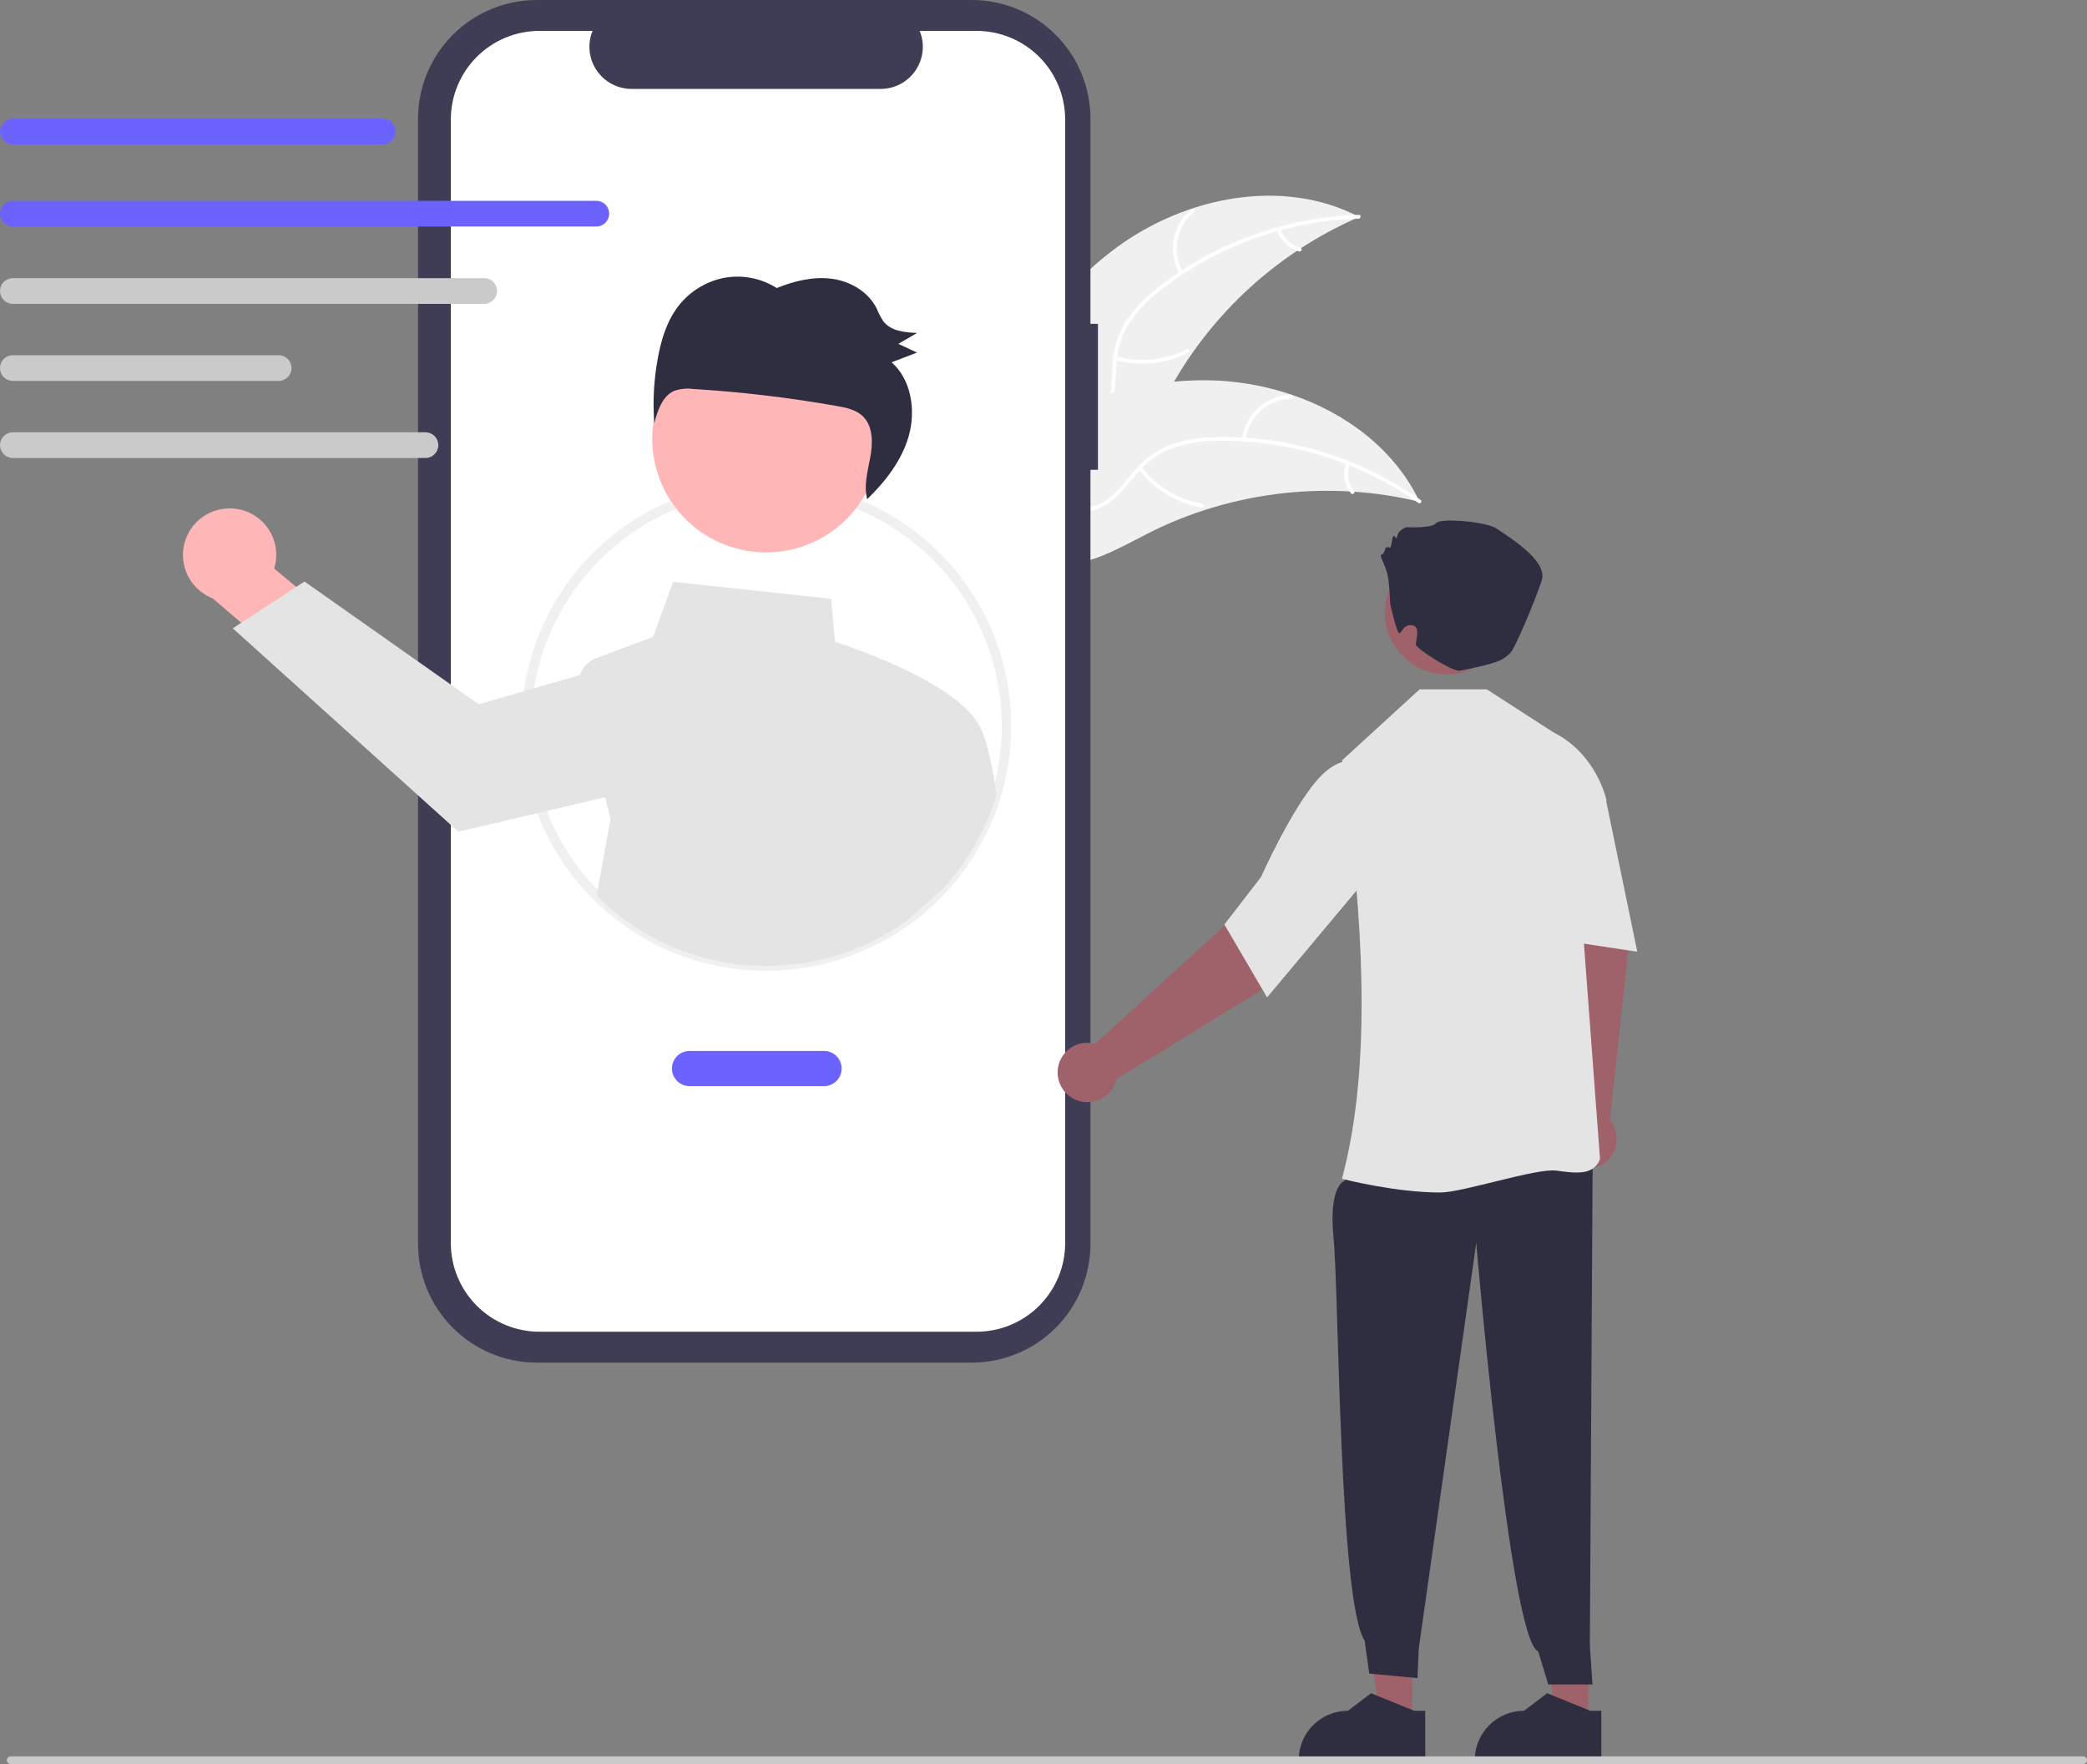 <svg width="407" height="344" viewBox="0 0 407 344" fill="none" xmlns="http://www.w3.org/2000/svg">
<rect x="0" y="0" width="407" height="344" fill="#808080" stroke="none"/>
<g clip-path="url(#clip0_190_495)">
<path d="M217.681 48.318C231.183 38.351 250.192 34.53 265.066 42.306C248.321 49.571 234.688 62.52 226.578 78.863C223.473 85.177 220.678 92.523 214.272 95.441C210.286 97.257 205.582 96.906 201.454 95.44C197.327 93.974 193.655 91.483 190.035 89.019L188.949 88.888C195.392 73.398 204.179 58.285 217.681 48.318Z" fill="#F0F0F0"/>
<path d="M264.946 42.637C251.059 43.072 237.661 47.868 226.657 56.345C224.255 58.128 222.15 60.278 220.419 62.715C218.809 65.145 217.879 67.961 217.727 70.87C217.53 73.58 217.643 76.375 216.79 78.99C216.334 80.323 215.601 81.543 214.639 82.573C213.678 83.602 212.509 84.416 211.211 84.963C208.01 86.408 204.481 86.618 201.023 86.704C197.183 86.799 193.193 86.837 189.7 88.644C189.277 88.863 188.962 88.194 189.384 87.975C195.46 84.832 202.561 86.883 208.947 85.012C211.926 84.139 214.661 82.363 215.857 79.392C216.904 76.794 216.79 73.912 216.965 71.166C217.072 68.326 217.874 65.554 219.3 63.094C220.902 60.576 222.92 58.349 225.27 56.508C230.493 52.278 236.35 48.895 242.624 46.483C249.77 43.691 257.342 42.141 265.011 41.9C265.486 41.885 265.418 42.622 264.946 42.637Z" fill="white"/>
<path d="M230.04 53.407C228.867 51.369 228.458 48.981 228.884 46.669C229.311 44.357 230.546 42.272 232.37 40.786C232.74 40.487 233.222 41.047 232.852 41.347C231.152 42.727 230.001 44.67 229.608 46.823C229.215 48.977 229.605 51.2 230.709 53.091C230.948 53.502 230.277 53.816 230.04 53.407Z" fill="white"/>
<path d="M217.646 69.483C222.277 70.777 227.227 70.278 231.507 68.087C231.931 67.87 232.246 68.539 231.823 68.756C227.364 71.028 222.213 71.536 217.396 70.179C216.937 70.049 217.189 69.354 217.646 69.483Z" fill="white"/>
<path d="M249.735 44.671C250.025 45.554 250.529 46.351 251.203 46.991C251.877 47.632 252.699 48.094 253.596 48.339C254.057 48.462 253.804 49.157 253.346 49.034C252.356 48.76 251.449 48.248 250.703 47.542C249.956 46.837 249.395 45.959 249.066 44.986C249.028 44.897 249.024 44.797 249.057 44.705C249.09 44.614 249.156 44.538 249.243 44.494C249.332 44.453 249.433 44.448 249.525 44.481C249.618 44.514 249.693 44.582 249.735 44.671Z" fill="white"/>
<path d="M276.859 97.865C276.569 97.796 276.279 97.727 275.985 97.662C272.085 96.753 268.118 96.162 264.123 95.895C263.814 95.869 263.501 95.848 263.192 95.832C253.56 95.291 243.91 96.542 234.734 99.522C231.084 100.711 227.53 102.175 224.102 103.903C219.369 106.29 214.426 109.254 209.33 109.919C208.799 109.994 208.264 110.036 207.728 110.045L188.874 90.222C188.854 90.155 188.829 90.093 188.809 90.026L188.02 89.269C188.19 89.167 188.369 89.066 188.54 88.964C188.638 88.905 188.741 88.85 188.84 88.791C188.907 88.753 188.974 88.715 189.033 88.677C189.055 88.664 189.078 88.651 189.095 88.643C189.154 88.605 189.212 88.575 189.266 88.541C190.265 87.971 191.271 87.407 192.281 86.848C192.286 86.844 192.286 86.844 192.295 86.844C200.008 82.609 208.143 78.98 216.571 76.701C216.825 76.632 217.082 76.559 217.345 76.5C221.149 75.493 225.029 74.799 228.947 74.425C231.093 74.227 233.247 74.137 235.402 74.156C240.97 74.217 246.494 75.153 251.771 76.929C262.289 80.472 271.557 87.336 276.489 97.114C276.615 97.364 276.737 97.61 276.859 97.865Z" fill="#F0F0F0"/>
<path d="M276.565 98.059C265.214 90.051 251.627 85.82 237.734 85.968C234.742 85.947 231.766 86.397 228.915 87.302C226.166 88.273 223.727 89.962 221.852 92.193C220.062 94.239 218.468 96.538 216.212 98.113C215.045 98.902 213.724 99.436 212.336 99.679C210.949 99.923 209.525 99.87 208.159 99.525C204.733 98.754 201.788 96.798 198.975 94.785C195.852 92.551 192.643 90.181 188.766 89.522C188.296 89.443 188.448 88.719 188.917 88.799C195.662 89.944 200.095 95.853 206.321 98.202C209.227 99.297 212.48 99.525 215.225 97.873C217.626 96.428 219.271 94.058 221.066 91.971C222.863 89.768 225.173 88.037 227.793 86.931C230.589 85.884 233.543 85.32 236.528 85.264C243.247 85.029 249.961 85.852 256.425 87.701C263.813 89.771 270.792 93.089 277.061 97.51C277.448 97.784 276.95 98.331 276.565 98.059Z" fill="white"/>
<path d="M242.204 85.657C242.496 83.325 243.608 81.171 245.342 79.582C247.075 77.993 249.318 77.072 251.669 76.982C252.144 76.966 252.192 77.704 251.716 77.72C249.527 77.799 247.438 78.658 245.827 80.141C244.215 81.624 243.187 83.634 242.929 85.808C242.872 86.28 242.148 86.127 242.204 85.657Z" fill="white"/>
<path d="M222.623 91.037C225.542 94.856 229.794 97.436 234.531 98.262C235.001 98.343 234.85 99.067 234.381 98.985C229.452 98.117 225.033 95.423 222.004 91.442C221.716 91.062 222.336 90.659 222.623 91.037Z" fill="white"/>
<path d="M263.194 90.532C262.893 91.411 262.815 92.351 262.967 93.268C263.12 94.184 263.497 95.049 264.067 95.784C264.36 96.159 263.739 96.562 263.448 96.189C262.823 95.374 262.407 94.419 262.236 93.407C262.066 92.395 262.146 91.356 262.47 90.382C262.492 90.287 262.55 90.205 262.632 90.152C262.713 90.099 262.811 90.078 262.907 90.095C263.003 90.115 263.087 90.173 263.14 90.255C263.194 90.337 263.213 90.436 263.194 90.532Z" fill="white"/>
<path d="M214.118 63.146H212.657V23.149C212.657 20.109 212.058 17.099 210.894 14.29C209.73 11.482 208.023 8.93 205.872 6.78C203.721 4.631 201.167 2.925 198.357 1.762C195.546 0.599 192.534 1.63887e-06 189.492 0H104.692C101.65 -6.5552e-06 98.638 0.599 95.827 1.762C93.017 2.925 90.463 4.631 88.312 6.78C86.161 8.93 84.454 11.482 83.29 14.29C82.126 17.099 81.527 20.109 81.527 23.149V242.575C81.527 248.714 83.968 254.602 88.312 258.944C92.656 263.285 98.549 265.724 104.692 265.724H189.491C195.635 265.724 201.528 263.285 205.872 258.944C210.216 254.602 212.657 248.714 212.657 242.575V91.616H214.118V63.146Z" fill="#3F3D56"/>
<path d="M190.426 6.022H179.357C179.866 7.27 180.06 8.623 179.923 9.962C179.785 11.302 179.32 12.588 178.568 13.706C177.817 14.823 176.801 15.739 175.612 16.373C174.422 17.006 173.095 17.337 171.747 17.338H123.167C121.819 17.337 120.492 17.006 119.303 16.373C118.113 15.739 117.098 14.823 116.346 13.706C115.594 12.588 115.129 11.302 114.991 9.962C114.854 8.623 115.048 7.27 115.557 6.022H105.219C100.631 6.022 96.23 7.844 92.986 11.086C89.742 14.328 87.919 18.725 87.919 23.31V242.414C87.919 244.684 88.366 246.932 89.236 249.029C90.105 251.127 91.379 253.033 92.986 254.638C94.592 256.243 96.499 257.516 98.598 258.385C100.697 259.254 102.947 259.701 105.219 259.701H190.426C192.698 259.701 194.948 259.254 197.047 258.385C199.145 257.516 201.053 256.243 202.659 254.638C204.265 253.033 205.54 251.127 206.409 249.029C207.279 246.932 207.726 244.684 207.726 242.414V23.31C207.726 18.725 205.903 14.328 202.659 11.086C199.415 7.844 195.014 6.022 190.426 6.022Z" fill="white"/>
<path d="M149.46 189.317C143.185 189.323 136.971 188.092 131.173 185.695C125.375 183.298 120.107 179.783 115.67 175.349C111.233 170.915 107.715 165.651 105.317 159.857C102.918 154.063 101.687 147.853 101.692 141.583C101.683 132.779 104.115 124.144 108.718 116.636C113.32 109.128 119.914 103.041 127.767 99.05C133.459 96.156 139.674 94.429 146.045 93.972C152.415 93.515 158.813 94.337 164.861 96.389C175.572 100.037 184.639 107.365 190.449 117.069C196.258 126.772 198.432 138.222 196.583 149.377C194.734 160.533 188.983 170.671 180.353 177.985C171.723 185.299 160.776 189.315 149.46 189.317ZM149.46 95.722C142.213 95.7 135.067 97.413 128.619 100.717C122.982 103.587 118 107.59 113.985 112.475C109.97 117.36 107.009 123.022 105.288 129.105C103.568 135.188 103.124 141.561 103.985 147.824C104.846 154.086 106.993 160.104 110.292 165.498C113.59 170.892 117.969 175.546 123.154 179.168C128.338 182.791 134.216 185.303 140.418 186.547C146.62 187.792 153.013 187.741 159.195 186.4C165.377 185.058 171.214 182.453 176.341 178.75C178.82 176.963 181.112 174.931 183.182 172.684C189.239 166.136 193.253 157.965 194.733 149.173C196.213 140.38 195.095 131.346 191.517 123.179C187.938 115.011 182.053 108.063 174.583 103.187C167.113 98.31 158.383 95.716 149.46 95.722Z" fill="#F0F0F0"/>
<path d="M45.955 99.221C47.266 99.385 48.525 99.835 49.643 100.538C50.762 101.241 51.712 102.181 52.428 103.291C53.144 104.401 53.607 105.654 53.786 106.963C53.965 108.271 53.854 109.603 53.462 110.864L69.333 124.074L63.651 135.67L41.501 116.7C39.425 115.901 37.714 114.369 36.692 112.394C35.671 110.419 35.41 108.138 35.959 105.984C36.508 103.829 37.828 101.951 39.671 100.704C41.513 99.458 43.749 98.93 45.955 99.221Z" fill="#FFB6B6"/>
<path d="M194.18 154.312C193.862 150.893 192.546 144.747 191.43 142.474C187.997 133.496 165.819 126.118 162.841 125.167L162.085 116.774L131.271 113.461L127.362 124.193L116.31 128.336C115.559 128.616 114.88 129.058 114.321 129.631C113.762 130.204 113.336 130.893 113.075 131.65L103.16 134.514L93.375 137.34L59.382 113.405L57.777 114.453L47.05 121.448L45.395 122.527L89.385 162.187L105.726 158.355L118.014 155.466L119.063 159.722L116.347 174.672C124.216 182.538 134.632 187.346 145.728 188.232C156.823 189.118 167.871 186.025 176.89 179.508L183.871 173.318C188.736 168.061 192.328 161.757 194.367 154.892L194.18 154.312Z" fill="#E4E4E4"/>
<path d="M156.36 106.598C167.993 102.749 174.3 90.206 170.449 78.582C166.598 66.957 154.046 60.654 142.413 64.503C130.781 68.351 124.473 80.894 128.324 92.519C132.176 104.143 144.728 110.446 156.36 106.598Z" fill="#FFB6B6"/>
<path d="M131.861 60.274C134.018 57.196 137.255 55.042 140.929 54.239C144.561 53.492 148.341 54.185 151.472 56.171C154.876 54.801 158.547 53.892 162.153 54.354C165.759 54.816 169.294 56.829 170.962 60.145C171.313 61.004 171.739 61.831 172.235 62.615C173.705 64.575 176.437 64.829 178.85 64.924C177.63 65.635 176.41 66.346 175.19 67.056C176.406 67.623 177.622 68.189 178.838 68.755C177.183 69.386 175.528 70.018 173.873 70.649C177.725 74.032 178.657 80.053 177.198 85.102C175.817 89.881 172.652 93.905 169.117 97.349C168.427 94.779 169.186 91.993 169.691 89.332C170.224 86.52 170.31 83.232 168.34 81.247C167.011 79.908 165.061 79.504 163.223 79.179C153.951 77.54 144.594 76.43 135.196 75.853C133.938 75.68 132.657 75.81 131.46 76.234C129.173 77.25 128.254 80.039 127.591 82.512C127.274 78.171 127.527 73.807 128.345 69.532C128.972 66.261 129.96 62.986 131.861 60.274Z" fill="#2F2E41"/>
<path d="M160.699 211.806H134.474C133.563 211.806 132.689 211.444 132.045 210.801C131.401 210.157 131.04 209.284 131.04 208.374C131.04 207.464 131.401 206.591 132.045 205.948C132.689 205.304 133.563 204.942 134.474 204.942H160.699C161.61 204.942 162.483 205.304 163.128 205.948C163.772 206.591 164.133 207.464 164.133 208.374C164.133 209.284 163.772 210.157 163.128 210.801C162.483 211.444 161.61 211.806 160.699 211.806Z" fill="#6C63FF"/>
<path d="M74.644 28.157H2.509C1.844 28.156 1.207 27.891 0.737 27.421C0.268 26.951 0.004 26.314 0.004 25.65C0.004 24.985 0.268 24.348 0.737 23.878C1.207 23.408 1.844 23.144 2.509 23.143H74.644C75.309 23.143 75.948 23.407 76.418 23.877C76.888 24.347 77.153 24.985 77.153 25.65C77.153 26.315 76.888 26.952 76.418 27.422C75.948 27.893 75.309 28.157 74.644 28.157Z" fill="#6C63FF"/>
<path d="M116.292 44.17H2.509C1.843 44.17 1.205 43.906 0.735 43.435C0.264 42.965 0 42.328 0 41.663C0 40.998 0.264 40.36 0.735 39.89C1.205 39.42 1.843 39.156 2.509 39.156H116.292C116.958 39.156 117.596 39.42 118.066 39.89C118.537 40.36 118.801 40.998 118.801 41.663C118.801 42.328 118.537 42.965 118.066 43.435C117.596 43.906 116.958 44.17 116.292 44.17Z" fill="#6C63FF"/>
<path d="M94.427 59.256H2.509C1.843 59.256 1.205 58.992 0.735 58.521C0.264 58.051 0 57.414 0 56.749C0 56.084 0.264 55.446 0.735 54.976C1.205 54.506 1.843 54.242 2.509 54.242H94.427C95.092 54.242 95.73 54.506 96.201 54.976C96.671 55.446 96.935 56.084 96.935 56.749C96.935 57.414 96.671 58.051 96.201 58.521C95.73 58.992 95.092 59.256 94.427 59.256Z" fill="#CACACA"/>
<path d="M54.341 74.286H2.509C1.843 74.286 1.205 74.022 0.735 73.552C0.264 73.082 0 72.444 0 71.779C0 71.114 0.264 70.476 0.735 70.006C1.205 69.536 1.843 69.272 2.509 69.272H54.341C55.006 69.272 55.644 69.536 56.115 70.006C56.585 70.476 56.849 71.114 56.849 71.779C56.849 72.444 56.585 73.082 56.115 73.552C55.644 74.022 55.006 74.286 54.341 74.286Z" fill="#CACACA"/>
<path d="M82.974 89.315H2.509C1.844 89.314 1.207 89.049 0.737 88.579C0.268 88.109 0.004 87.472 0.004 86.808C0.004 86.144 0.268 85.507 0.737 85.036C1.207 84.566 1.844 84.302 2.509 84.301H82.974C83.638 84.302 84.275 84.566 84.745 85.036C85.215 85.507 85.478 86.144 85.478 86.808C85.478 87.472 85.215 88.109 84.745 88.579C84.275 89.049 83.638 89.314 82.974 89.315Z" fill="#CACACA"/>
<path d="M309.746 334.589L303.281 334.588L300.205 309.668L309.747 309.669L309.746 334.589Z" fill="#9F616A"/>
<path d="M312.29 343.529L287.606 343.528V343.216C287.607 340.67 288.619 338.228 290.421 336.428C292.222 334.628 294.666 333.616 297.214 333.616H297.215L301.723 330.198L310.136 333.616L312.29 333.617L312.29 343.529Z" fill="#2F2E41"/>
<path d="M305.979 217.469L303.128 182.727L300.888 169.687L313.429 166.919L317.591 184.772L313.965 218.433C314.697 219.329 315.143 220.423 315.248 221.574C315.353 222.725 315.111 223.882 314.553 224.894C313.995 225.907 313.146 226.73 312.117 227.257C311.087 227.784 309.924 227.992 308.775 227.853C307.627 227.715 306.546 227.236 305.672 226.479C304.798 225.722 304.17 224.721 303.869 223.605C303.569 222.488 303.609 221.308 303.985 220.214C304.361 219.121 305.055 218.165 305.979 217.469Z" fill="#9F616A"/>
<path d="M275.403 334.589L268.938 334.588L265.862 309.668L275.405 309.669L275.403 334.589Z" fill="#9F616A"/>
<path d="M265.057 225.345L262.191 230.299C262.191 230.299 259.041 231.159 260.07 241.418C261.1 251.676 261.144 312.456 266.126 319.935L267.027 326.358L276.435 327.256L276.673 321.557L287.89 242.386C287.89 242.386 294.497 320.107 299.963 322.009L301.937 328.484L310.558 328.488L310.049 320.857L310.605 224.542L265.057 225.345Z" fill="#2F2E41"/>
<path d="M261.905 229.922L261.707 229.871C267.623 207.76 265.916 179.128 261.739 148.383L261.739 148.255L276.84 134.434H289.953L302.952 142.817C311.355 147.016 313.265 155.907 313.283 155.997L313.296 156.06L308.147 174.02L312.026 225.962L312.031 226.022L312.009 226.078C310.753 229.259 307.389 228.806 303.494 228.281C299.605 227.757 285.276 232.548 280.882 232.548C272.296 232.548 262.519 230.079 261.905 229.922Z" fill="#E4E4E4"/>
<path d="M300.229 149.817L305.863 147.369L313.284 156.462L319.3 185.599L298.694 182.48L300.229 149.817Z" fill="#E4E4E4"/>
<path d="M213.586 203.548L239.338 180.033L248.288 170.283L258.153 178.501L246.571 192.715L217.711 210.449C217.449 211.575 216.857 212.598 216.01 213.385C215.163 214.172 214.1 214.688 212.957 214.867C211.814 215.046 210.643 214.879 209.596 214.388C208.549 213.897 207.672 213.105 207.079 212.112C206.486 211.12 206.204 209.973 206.268 208.818C206.332 207.664 206.74 206.555 207.44 205.635C208.139 204.714 209.098 204.023 210.193 203.651C211.289 203.28 212.47 203.243 213.586 203.548Z" fill="#9F616A"/>
<path d="M238.777 180.289L245.91 171.034C245.969 170.901 251.886 157.687 257.015 151.946C262.277 146.056 266.419 149.068 266.46 149.1L266.563 149.178L266.85 170.927L247.101 194.508L238.777 180.289Z" fill="#E4E4E4"/>
<path d="M293.961 121.416C295.024 114.867 290.574 108.698 284.021 107.635C277.468 106.572 271.294 111.019 270.231 117.568C269.167 124.116 273.617 130.286 280.17 131.348C286.723 132.411 292.898 127.964 293.961 121.416Z" fill="#9F616A"/>
<path d="M271.106 117.708C271.106 117.708 271.01 113.485 270.476 111.617C269.942 109.748 268.873 108.147 269.407 108.147C269.942 108.147 270.209 106.812 270.209 106.812C270.209 106.812 270.743 106.545 271.01 106.812C271.277 107.079 271.544 104.944 271.544 104.944C271.544 104.944 271.811 104.143 272.078 104.677C272.346 105.211 272.346 104.944 272.613 104.143C272.88 103.342 274.216 102.808 274.216 102.808C274.216 102.808 279.291 103.075 280.092 102.007C280.894 100.94 289.976 101.741 291.845 103.075C293.715 104.41 301.996 109.215 300.66 113.219C299.325 117.222 295.48 126.441 294.517 127.366C292.993 128.827 291.938 129.354 284.729 130.788C283.319 131.068 276.117 126.466 276.117 125.665C276.117 124.865 276.986 122.325 275.59 121.977C273.481 121.45 273.243 124.115 272.709 123.314C272.175 122.513 271.106 117.708 271.106 117.708Z" fill="#2F2E41"/>
<path d="M277.947 343.529L253.264 343.528V343.216C253.264 340.67 254.276 338.228 256.078 336.428C257.88 334.628 260.323 333.616 262.871 333.616H262.872L267.381 330.198L275.793 333.616L277.948 333.617L277.947 343.529Z" fill="#2F2E41"/>
<path d="M406.256 344H2.078C1.881 344 1.692 343.922 1.552 343.782C1.413 343.643 1.334 343.454 1.334 343.257C1.334 343.06 1.413 342.871 1.552 342.732C1.692 342.592 1.881 342.514 2.078 342.514H406.256C406.454 342.514 406.643 342.592 406.782 342.732C406.922 342.871 407 343.06 407 343.257C407 343.454 406.922 343.643 406.782 343.782C406.643 343.922 406.454 344 406.256 344Z" fill="#CACACA"/>
</g>
<defs>
<clipPath id="clip0_190_495">
<rect width="407" height="344" fill="white"/>
</clipPath>
</defs>
</svg>
